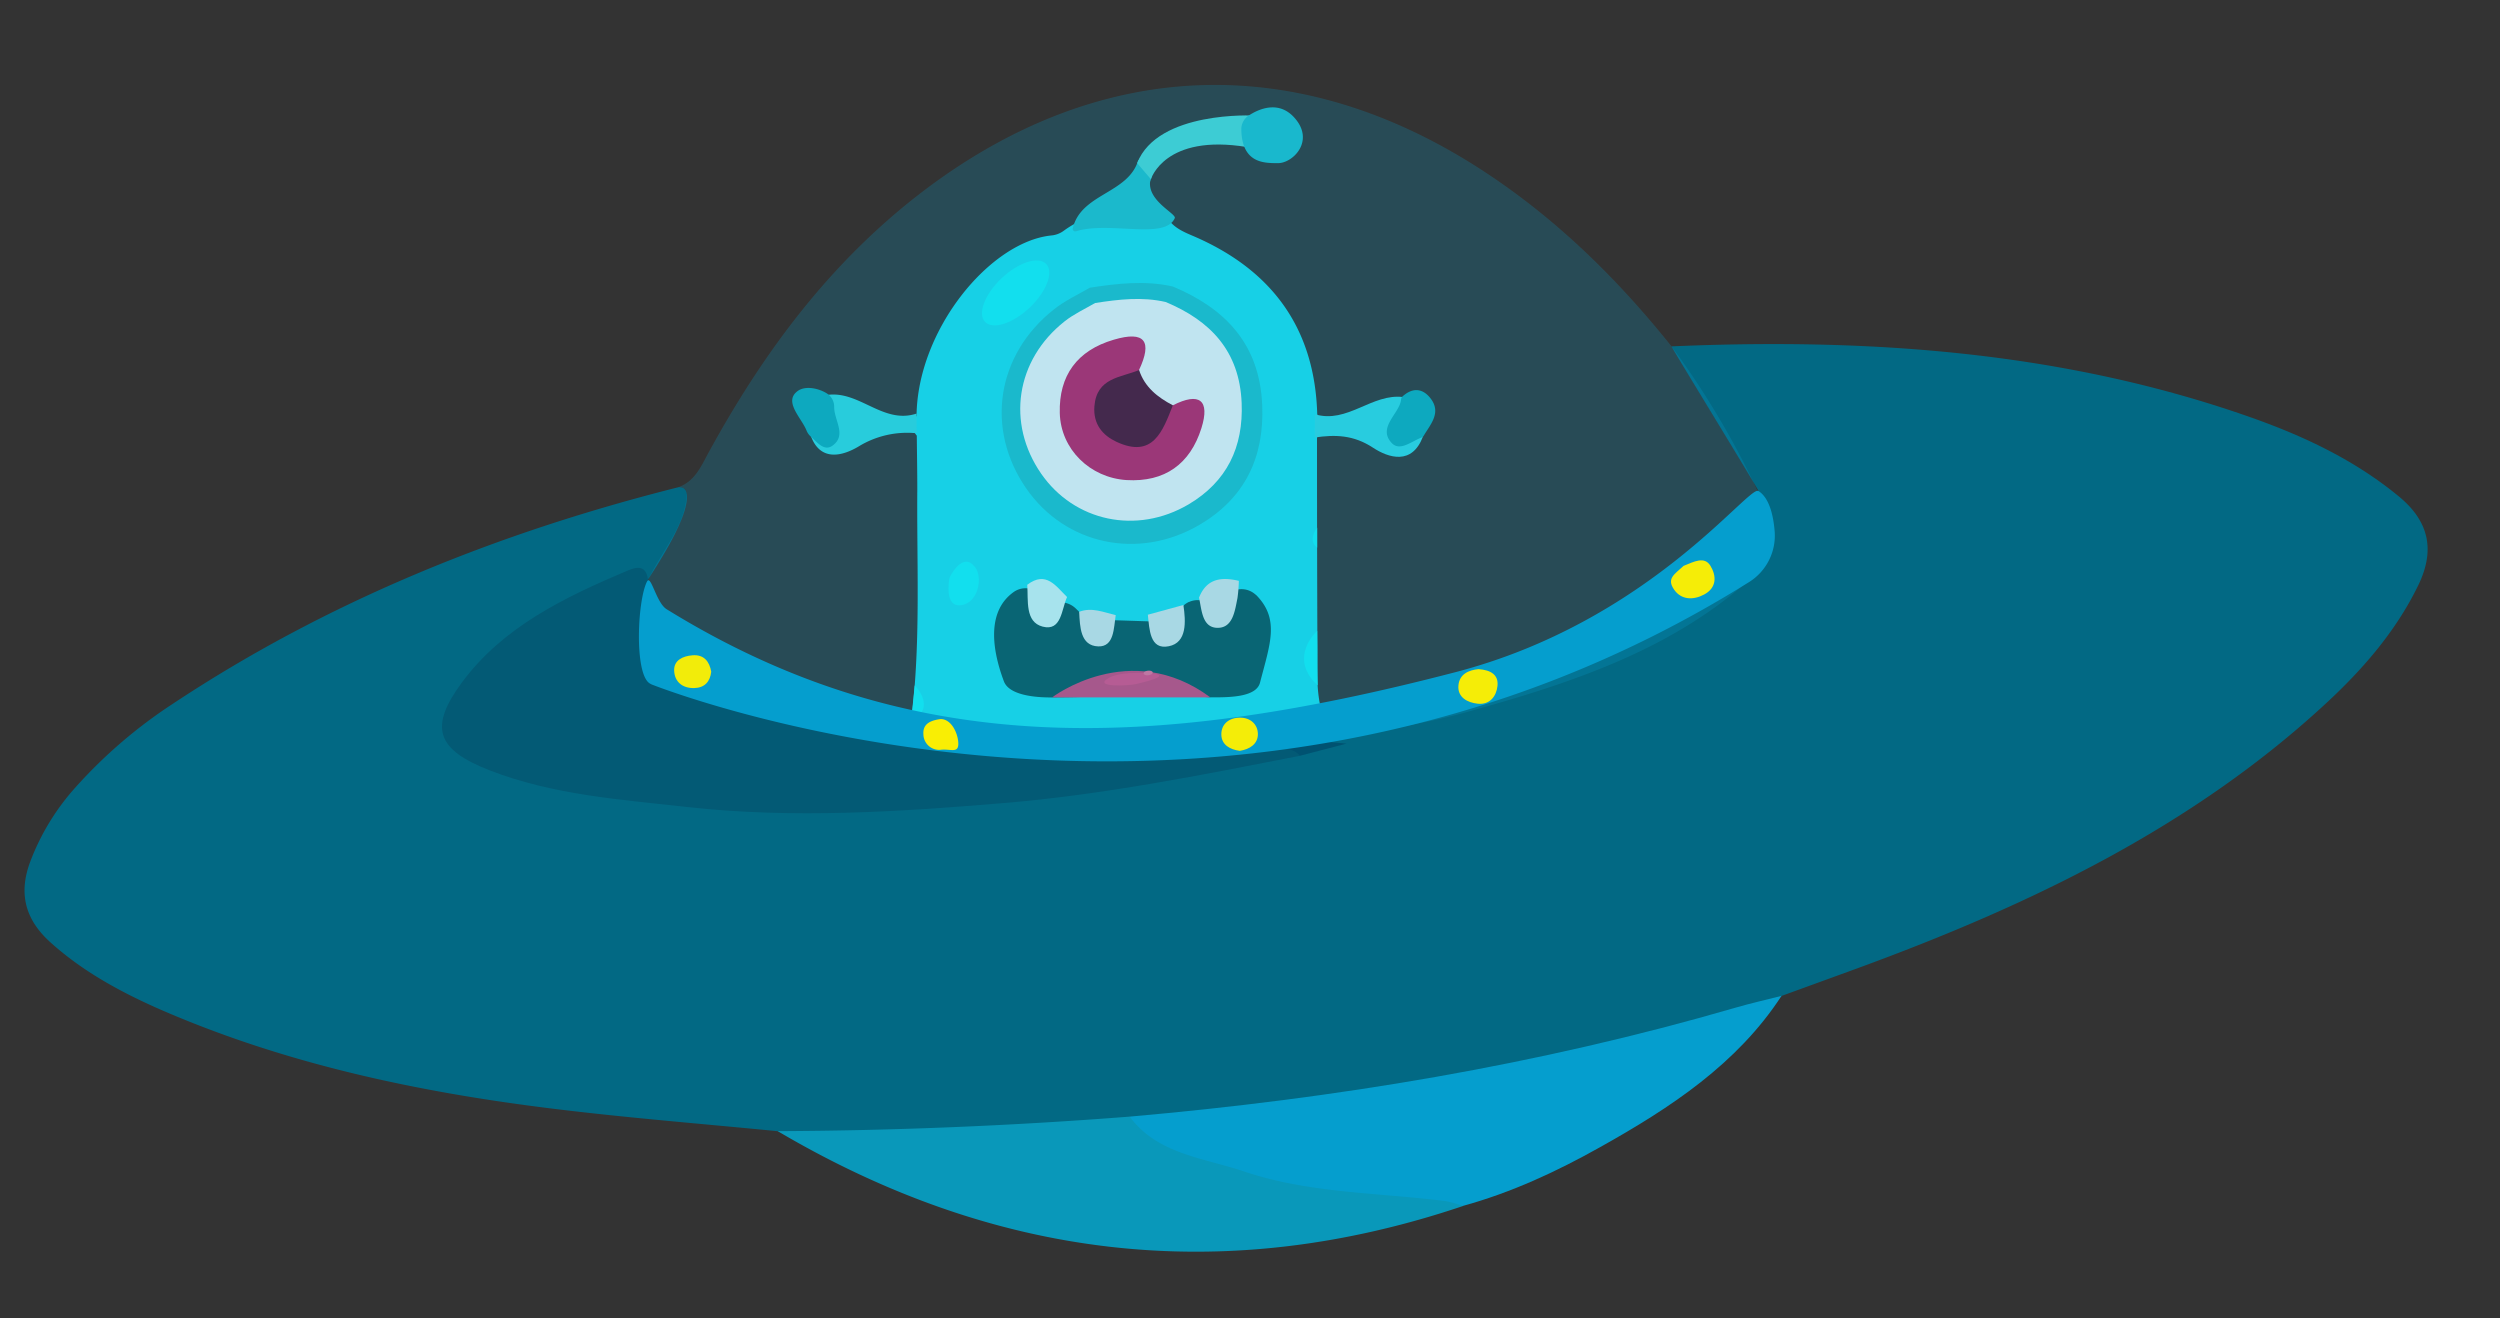 <svg id="Camada_1" data-name="Camada 1" xmlns="http://www.w3.org/2000/svg" viewBox="0 0 634.28 334.44"><rect x="0" y="0" width="634.28" height="334.44" fill="#333333" stroke="none"/><defs><style>.cls-1{fill:#1cdfed;}.cls-2{fill:#22c1cb;}.cls-3{fill:#33d9e4;}.cls-4{fill:#33d9e0;}.cls-5{fill:#0facba;}.cls-6{fill:#0b5459;}.cls-7{fill:#d8e9ea;}.cls-8{fill:#d7f7f6;}.cls-9{fill:#f7f9fa;}.cls-10{fill:#20c1cb;}.cls-11{fill:#c7185f;}.cls-12{fill:#570727;}.cls-13{fill:#d64378;}.cls-14{fill:#ea4983;}.cls-15{fill:#f46b96;}.cls-16{fill:#4ed9d6;}.cls-17{fill:#1fbfcc;}.cls-18{fill:#16f2f7;}.cls-19{fill:#026984;}.cls-20,.cls-21{fill:#059ece;}.cls-20{opacity:0.23;}.cls-22{fill:#0998ba;}.cls-23{fill:#035a75;}.cls-24{fill:#005271;}.cls-25{fill:#f4ed08;}.cls-26{fill:#f5ed07;}.cls-27{fill:#f2ec0a;}.cls-28{fill:#f9ee04;}</style></defs><title>nave3 + ET1</title><g id="ET1"><path class="cls-1" d="M273.76,196.16c-6.72-1.85-9.68.4-9,7.63.58,6.3-2.63,8.93-8.91,7.47-4.62-3.29-.16-10-5.06-13.23-6.36-4.37-9.63-1.74-11.17,4.91-1,4.37-1.31,9.82-8,8.55-6.06-1.16-4.88-7-4-10.22,6.81-25.4,4.91-51.28,5.11-77.05,0-4.56-.08-9.13-.13-13.69a3.83,3.83,0,0,1-.06-5c.2-21.86,18.61-44.2,34.2-45.79a6.22,6.22,0,0,0,3.1-1.16c8-5.87,17-5.69,26.27-3.35,1.51,2.37,3.77,3.44,6.34,4.53,20,8.49,31.14,23.26,31.75,45.37a5.44,5.44,0,0,1-.06,5.9q0,26.4.1,52.83c0,8.58-.9,16.93,5.1,24.82,3.92,5.16,2.37,12.48.31,18.87-1,2.95-2.68,4.31-5.88,4.15-3.49-.17-4.56-2.26-4.86-5.19-.19-1.91.08-3.93-.48-5.71-1.06-3.3-3.06-6.76-6.73-6.62s-5.82,3.19-6.12,7.11c-.35,4.76,1,10.88-6.87,10.42-6.33-.37-6.54-5.27-6.69-10.07-.11-3.6-.74-7.32-5.2-7.62-5.37-.37-5.56,4.35-6.4,7.87-1.58,6.67-2.55,13.82-12.08,7.52C275.29,205.51,278,199.62,273.76,196.16Z"/><path class="cls-2" d="M298.05,55.35c-2.5,5.6-16.54.69-25.05,3.33a.66.66,0,0,1-.82-.41.7.7,0,0,1,0-.35c2.11-8.88,14.1-8.75,16.61-17.29,4.35,0,4,2.6,3,5.51C291.26,51.08,298.56,54.26,298.05,55.35Z"/><path class="cls-3" d="M333.56,111c0-2,0-3.93.05-5.9,8.24,2.49,14.47-5.37,22.42-4.36,3.06,2.65,2.61,7,5,10-2.76,7.36-8.73,5.44-12.69,2.84C343.4,110.34,338.76,110.23,333.56,111Z"/><path class="cls-4" d="M232.54,104.93c0,1.67,0,3.34.06,5a23.56,23.56,0,0,0-14.72,3.32c-4,2.4-10.07,4.24-12.4-3.36,4.28-1.93,1.84-7.09,4.66-9.72C218.15,99.21,224.16,107.71,232.54,104.93Z"/><path class="cls-5" d="M209.86,99.86a4,4,0,0,1,1.78,3.43c0,3.38,3.22,7.08-.37,9.74-2.16,1.59-3.89-.77-5.63-2.33a3.92,3.92,0,0,1-1-1.44c-1.32-3.29-5.86-7.32-2.33-10C204.15,97.82,207.56,98.4,209.86,99.86Z"/><path class="cls-6" d="M318.81,151.07c5.92,6.12,3.39,12.36.86,22.17-1,3.69-7.87,3.69-12.26,3.69H307c-15.23-1.11-25.51-.06-38.85,0-.88,0-11.71.58-13.45-4.07-3.38-9-4-18.1,2.53-22.69a5.25,5.25,0,0,1,6.77.69c1.17,1.22,2.4,2.36,4.07,2.07a5.45,5.45,0,0,1,4.81,1.4l.91.88c2.33,2.33,4.8,3.45,7.48,2.1l11.86.39c2.95,2,4.66-.58,6.36-3.13a5.29,5.29,0,0,1,2.17-1.86h.06a5.27,5.27,0,0,1,4.26,0c2.33,1,3.76,0,5-1.42a5.31,5.31,0,0,1,7.49-.5A3.83,3.83,0,0,1,318.81,151.07Z"/><path class="cls-7" d="M314.31,147.37a37.66,37.66,0,0,1-.35,4.38c-.66,3.24-1.16,7.57-5.06,7.54s-4-4.49-4.69-7.66C306.12,146.76,309.9,146.32,314.31,147.37Z"/><path class="cls-8" d="M270.73,151.47c-1.43,3.14-1.39,8.77-6.2,7.51-4.51-1.17-3.62-6.63-3.9-10.62C265.43,144.73,267.89,148.72,270.73,151.47Z"/><circle class="cls-9" cx="287.3" cy="104.22" r="29.67"/><path class="cls-7" d="M300.24,153.49c.63,4.22.94,9.55-3.7,10.47-4.85,1-4.91-4.33-5.32-8Z"/><path class="cls-7" d="M283.07,156.07c-.51,3.26-.36,8.06-4.43,7.93-4.56-.15-4.65-5-4.84-8.78C277,154,280,155.34,283.07,156.07Z"/><path class="cls-10" d="M276.49,73c7-1.08,14-1.91,21.06-.31,13.44,5.61,22.05,14.72,22.69,30.12.55,13.28-4.43,23.57-15.86,30.31-15.5,9.13-34.11,5.09-44-9.18-10.42-15.06-7.61-33.89,7-45.43C270.12,76.3,273.43,74.78,276.49,73Z"/><path class="cls-9" d="M277.84,76.88c6-.93,11.91-1.63,17.9-.26,11.42,4.76,18.74,12.5,19.28,25.59.47,11.29-3.76,20-13.47,25.76-13.18,7.76-29,4.33-37.4-7.8-8.85-12.8-6.46-28.81,5.93-38.62C272.43,79.68,275.24,78.4,277.84,76.88Z"/><path class="cls-11" d="M297.57,102.83c6.74-3.43,9.48-1.33,7.24,5.81-2.86,9.08-9.28,13.74-19,13.16-9.25-.59-16.69-7.8-16.93-17-.25-9.52,4.4-15.89,13.69-18.61,8-2.37,9.8.47,6.43,7.66-.71,4.85-10.4,7-5.44,12.77C289.25,113.23,292.74,103.87,297.57,102.83Z"/><path class="cls-12" d="M297.57,102.83c-2.58,6.51-5,13.6-14.32,9.26-3.42-1.6-5.94-4.42-5.59-9,.58-7.32,6.67-7.26,11.34-9.21C290.41,98.21,293.69,100.8,297.57,102.83Z"/><path class="cls-5" d="M355.87,100.55a1.19,1.19,0,0,0-.4.78c-.25,3.45-6,7-2.49,10.94,2,2.32,4.82-.06,7.27-1.09.3-.13.77-.3.93-.58,1.82-3.07,4.72-6.06,1.53-9.82C360.59,98.3,358.13,98.53,355.87,100.55Z"/></g><path class="cls-13" d="M266.94,176.93s19.78-15.12,40.14,0Z"/><path class="cls-14" d="M281.5,171.91s2.44-1.59,10-1.1c7.12.47-2.53,2.54-3.19,2.72C286.61,174,276.67,174.5,281.5,171.91Z"/><ellipse class="cls-15" cx="291.3" cy="170.74" rx="1.16" ry="0.58" transform="translate(-17.07 33.21) rotate(-6.34)"/><path class="cls-16" d="M292,45.47s3.49-11.64,24.43-8.15c0,0-2.86-4.93,1.75-8,0,0-24.43-1.31-29.67,12.06Z"/><path class="cls-17" d="M314.94,32.88a4.16,4.16,0,0,1,1.89-3.58c2.58-1.67,7.43-3.8,11.36.33,5.65,5.95-.11,11.76-3.92,11.76C320.74,41.39,315.1,41.48,314.94,32.88Z"/><path class="cls-18" d="M246.94,143.43s-2.41-3.3-5.81,2.71a2.78,2.78,0,0,0-.3.88c-.26,1.71-.79,7.13,3.12,6.5C248.57,152.77,249.5,145.52,246.94,143.43Z"/><path class="cls-18" d="M334.18,133.88s-2.57,3.13,0,5.06"/><path class="cls-18" d="M334.18,160.06s-7.56,6.74.13,13.83"/><path class="cls-18" d="M232.07,173.9s5.79,5.66-.9,9"/><ellipse class="cls-18" cx="257.68" cy="74.32" rx="10.68" ry="5.15" transform="translate(19.26 197.12) rotate(-43.34)"/><path class="cls-19" d="M197.29,287c-18.95-1.87-37.95-3.36-56.83-5.69C106.2,277.11,72.66,270,41,256.27,30.76,251.79,21,246.51,12.7,239c-6.37-5.79-8-12.35-5.06-20.3A59.75,59.75,0,0,1,19.39,199.5a124.45,124.45,0,0,1,24.38-20.89c39.22-26,82.33-43.41,128.37-55,1,0,2.65.06,2,4-1,6-7.23,15.51-10.16,20.11-20.34,3.82-36.07,14.2-46.94,30.88-4.2,6.46.24,10.73,6.13,13.5,14,6.61,29.33,8.17,44.57,9.75,54.17,5.65,107.26-1.76,160.06-12.3,2.73-.2,5.45-.84,8.25-.47.27,0,.83.71,1-.15a2,2,0,0,1-2-1.36c1.74-3.95,5.67-3.12,8.88-3.61,25.18-3.85,49.39-10.6,72.27-21.49a125,125,0,0,0,15.28-8.71c16.07-10.6,21-15.51,14.68-29.15-.91-1.95-20-33-22.08-36.73,49.86-2.16,99,1.24,146.32,17.78,13.88,4.85,27,11,38.35,20.4,7.74,6.45,9,13.77,4.78,22.46-5.5,11.29-13.56,20.76-22.79,29.37-34.07,31.76-75.57,51.69-119.46,67.77L452,252.68c-7.74,5.61-17.14,7.15-26.14,9.57-46,12.34-92.91,19.82-140.5,23.61-24.76,2.29-49.55,3.76-74.42,3.74A44.79,44.79,0,0,1,197.29,287Z"/><path class="cls-20" d="M424.06,87.84a216.8,216.8,0,0,1,24.64,42.88c2.6,6.08,1.5,10.51-3.47,15.1-20.69,19.16-47,27.62-73.68,35-11.84,3.25-24.16,4.9-36.26,7.27-4.64,3.29-10.69.92-15.5,3.51-38.22,2.11-76.33,2.54-113.89-6.22-13.46-3.14-26.62-7.05-37.81-15.18-9.18-6.68-10.23-14.34-3.68-23,3.16-6.87,8.86-13.08,9.73-20.6.23-2,0-3-2-3,4.2-1.53,5.76-5.36,7.63-8.77,14-25.64,31.23-48.9,55.33-67,44.77-33.54,94.69-35,141.54-4.25C395.14,55.73,410.5,70.9,424.06,87.84Z"/><path class="cls-21" d="M286.62,283.3c52.15-4.58,103.53-13.05,153.7-27.64,3.85-1.12,7.78-2,11.68-3-11.23,17.24-28.13,28.38-46,38.37-11,6.18-22.52,11.54-34.9,14.94-26.31.82-51.8-2.81-75.82-13.46C291.4,290.81,284.65,290.46,286.62,283.3Z"/><path class="cls-22" d="M286.62,283.3c7,9.54,18.82,10.47,29,13.91,16.45,5.57,34.06,5.36,51.2,7.53a27.29,27.29,0,0,1,4.33,1.25c-61.18,20.62-119,13.35-173.83-19Q242,286.78,286.62,283.3Z"/><path class="cls-23" d="M164.41,147.17c-3.3,14.67-1.65,18.35,12.55,25.47,19.37,9.72,40.61,12.88,62,15.56,27,3.4,54.2,1.44,81.31,1.69,3.43-.5,7.26-2.87,9.58,1.86-24.94,4.87-49.93,9.9-75.26,12-26.64,2.22-53.35,4-80.25,1-17-1.9-34-3.06-50.09-9.3-13.5-5.24-15.48-10.89-7.08-22.27,10.42-14.12,26-21.63,42.05-28.41C162.1,143.51,164,143.73,164.41,147.17Z"/><path class="cls-24" d="M329.82,191.75c-2.68-3-6.38-1.24-9.58-1.86,4.7-3,10-1.19,15.05-1.82l6.34.6Z"/><line class="cls-19" x1="445.93" y1="124.53" x2="444.14" y2="125.57"/><path class="cls-21" d="M165.55,173.74c8.58,3.32,148.18,55.36,278.24-26.08a13.89,13.89,0,0,0,6.46-12.89c-.34-4.11-1.38-8.47-4.11-10.2-2.49-1.57-27.78,33.2-77,46-77.59,20.19-138.5,22-200-16-2.67-1.64-4-9-5-7-2.44,4.88-3.2,23.15.62,25.77A3.91,3.91,0,0,0,165.55,173.74Z"/><path class="cls-25" d="M314.55,190.5c-2.52-.33-4.61-1.54-4.68-4.06-.08-2.71,1.95-4.38,4.77-4.36,2.61,0,4.49,1.69,4.5,4.17S317.14,190.08,314.55,190.5Z"/><path class="cls-26" d="M375.12,169.77c3.15.22,5.11,1.46,4.81,4.26-.28,2.62-1.94,4.83-5,4.51-2.57-.26-5.19-1.6-4.91-4.64C370.28,171,372.65,170,375.12,169.77Z"/><path class="cls-27" d="M180.45,170.42c-.28,2.51-1.67,4.09-4.32,4.15-3.06.07-5-1.65-5.09-4.46-.08-2.62,2.23-3.66,4.62-3.85C178.64,166,180,167.88,180.45,170.42Z"/><path class="cls-28" d="M238.63,182.43c2.75,0,4.36,3.52,4.5,6,.15,2.79-1.81,1.57-4.27,1.78a4,4,0,0,1-4.58-3.92C234.07,183.46,236.38,182.75,238.63,182.43Z"/><path class="cls-26" d="M427.14,143.57c2.67-1.08,5.31-2.52,6.83,0s1.65,5.52-1.6,7.26c-2.77,1.49-5.83,1.39-7.64-1.25C422.77,146.75,424.84,145.72,427.14,143.57Z"/></svg>